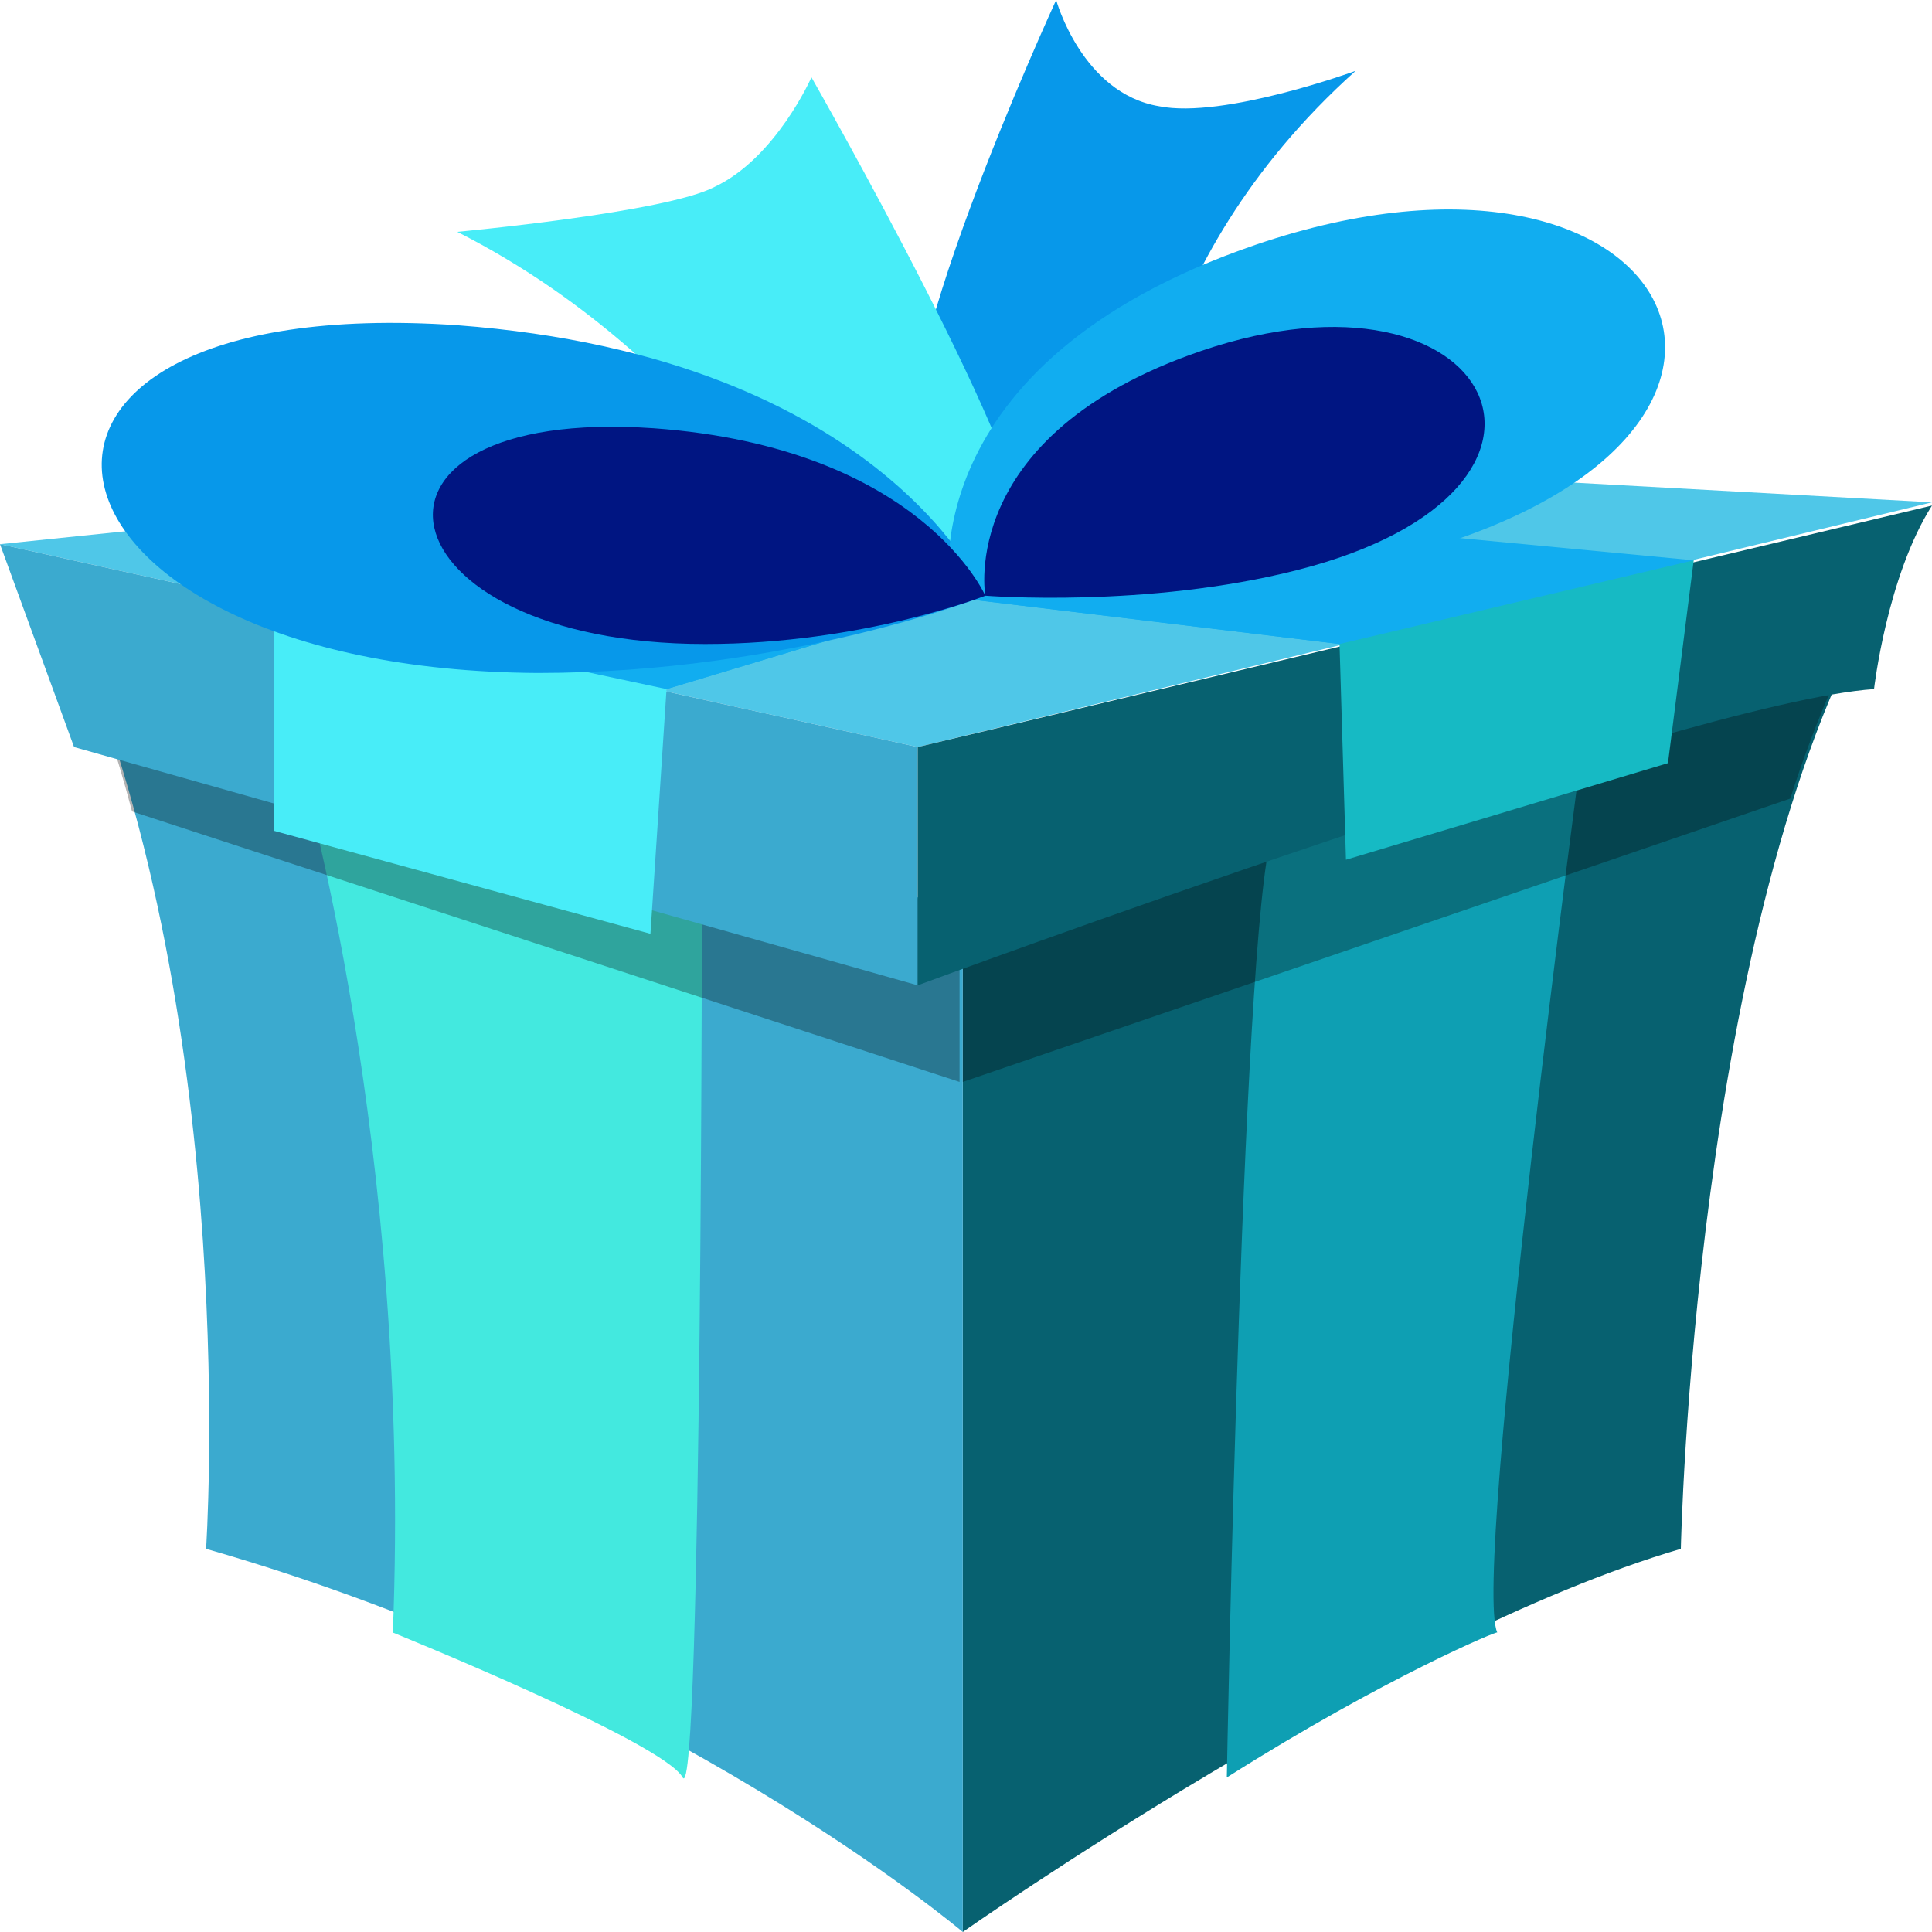 <svg width="51" height="51" viewBox="0 0 51 51" fill="none" xmlns="http://www.w3.org/2000/svg">
<path d="M25.415 24.055V51C25.415 51 36.55 43.18 44.37 40.885C44.37 40.885 44.71 24.225 49.555 15.895L25.415 24.055Z" fill="#076170"/>
<path d="M32.385 46.92C32.385 46.92 32.81 23.035 33.66 21.845C34.51 20.57 41.82 19.295 41.82 19.295C41.82 19.295 38.845 41.65 39.525 43.095C39.61 43.01 36.55 44.285 32.385 46.92Z" fill="#0E9FB3"/>
<path d="M25.415 51C25.415 51 17.595 44.37 5.44 40.885C5.44 40.885 6.375 27.2 1.955 16.745L25.415 24.055V51Z" fill="#3BAACF"/>
<path d="M10.37 43.095C10.37 43.095 17.51 45.985 18.02 46.92C18.53 47.855 18.53 22.865 18.53 22.865C18.53 22.865 8.755 20.145 7.905 20.145C7.905 20.145 10.88 30.26 10.37 43.095Z" fill="#43E9DF"/>
<path opacity="0.3" d="M25.415 24.055V28.56L47.26 21.08C47.855 19.21 48.62 17.425 49.47 15.895L25.415 24.055ZM3.485 21.42C3.06 19.805 2.55 18.275 1.87 16.745L25.33 24.055V28.56L3.485 21.42Z" fill="black"/>
<path d="M0 14.365L24.225 19.72L51 13.26L24.735 11.815L0 14.365Z" fill="#4FC7E8"/>
<path d="M0 14.365L1.955 19.72L24.225 26.01V19.72L0 14.365Z" fill="#3BAACF"/>
<path d="M24.225 26.01C24.225 26.01 44.455 18.53 49.47 18.19C49.47 18.19 49.81 15.215 51 13.345L24.225 19.72V26.01Z" fill="#076170"/>
<path d="M7.225 15.98L12.155 20.655L17.595 18.19L25.5 15.81L35.36 17L40.545 18.02L44.71 14.79L7.225 15.98Z" fill="#11ADF0"/>
<path d="M17.595 18.19L25.5 15.81L35.36 17L44.71 14.79L24.99 12.92L7.225 15.98L17.595 18.19Z" fill="#11ADF0"/>
<path d="M7.225 15.98V21.93L17.17 24.65L17.595 18.19L7.225 15.98Z" fill="#48EDF8"/>
<path d="M35.36 17L35.53 22.695L44.03 20.145L44.71 14.79L35.36 17Z" fill="#16BAC4"/>
<path d="M30.005 13.005C30.005 13.005 30.005 7.055 35.785 1.87C35.785 1.87 32.3 3.145 30.6 2.805C28.56 2.465 27.88 0 27.88 0C27.88 0 22.95 10.71 24.395 12.07C25.84 13.515 30.005 13.005 30.005 13.005Z" fill="#0798EA"/>
<path d="M22.44 16.49C22.44 16.49 19.125 9.69 12.07 6.12C12.07 6.12 17.595 5.61 18.87 4.93C20.485 4.165 21.42 2.04 21.42 2.04C21.42 2.04 27.54 12.75 27.03 14.365C26.52 15.98 22.44 16.49 22.44 16.49Z" fill="#48EDF8"/>
<path d="M26.01 15.725C26.01 15.725 20.825 17.765 14.195 17.765C0.255 17.68 -1.7 7.65 12.07 8.585C23.375 9.435 26.01 15.725 26.01 15.725Z" fill="#0798EA"/>
<path d="M25.075 15.64C25.075 15.64 31.195 16.15 36.89 14.705C48.79 11.645 44.37 2.635 33.15 6.46C23.97 9.605 25.075 15.64 25.075 15.64Z" fill="#11ADF0"/>
<path d="M26.01 15.725C26.01 15.725 22.78 17 18.615 17C9.945 17 8.67 10.71 17.255 11.305C24.31 11.815 26.01 15.725 26.01 15.725Z" fill="#001582"/>
<path d="M26.01 15.725C26.01 15.725 30.26 16.065 34.255 15.045C42.585 12.92 39.44 6.63 31.705 9.265C25.245 11.475 26.01 15.725 26.01 15.725Z" fill="#001582"/>
</svg>
